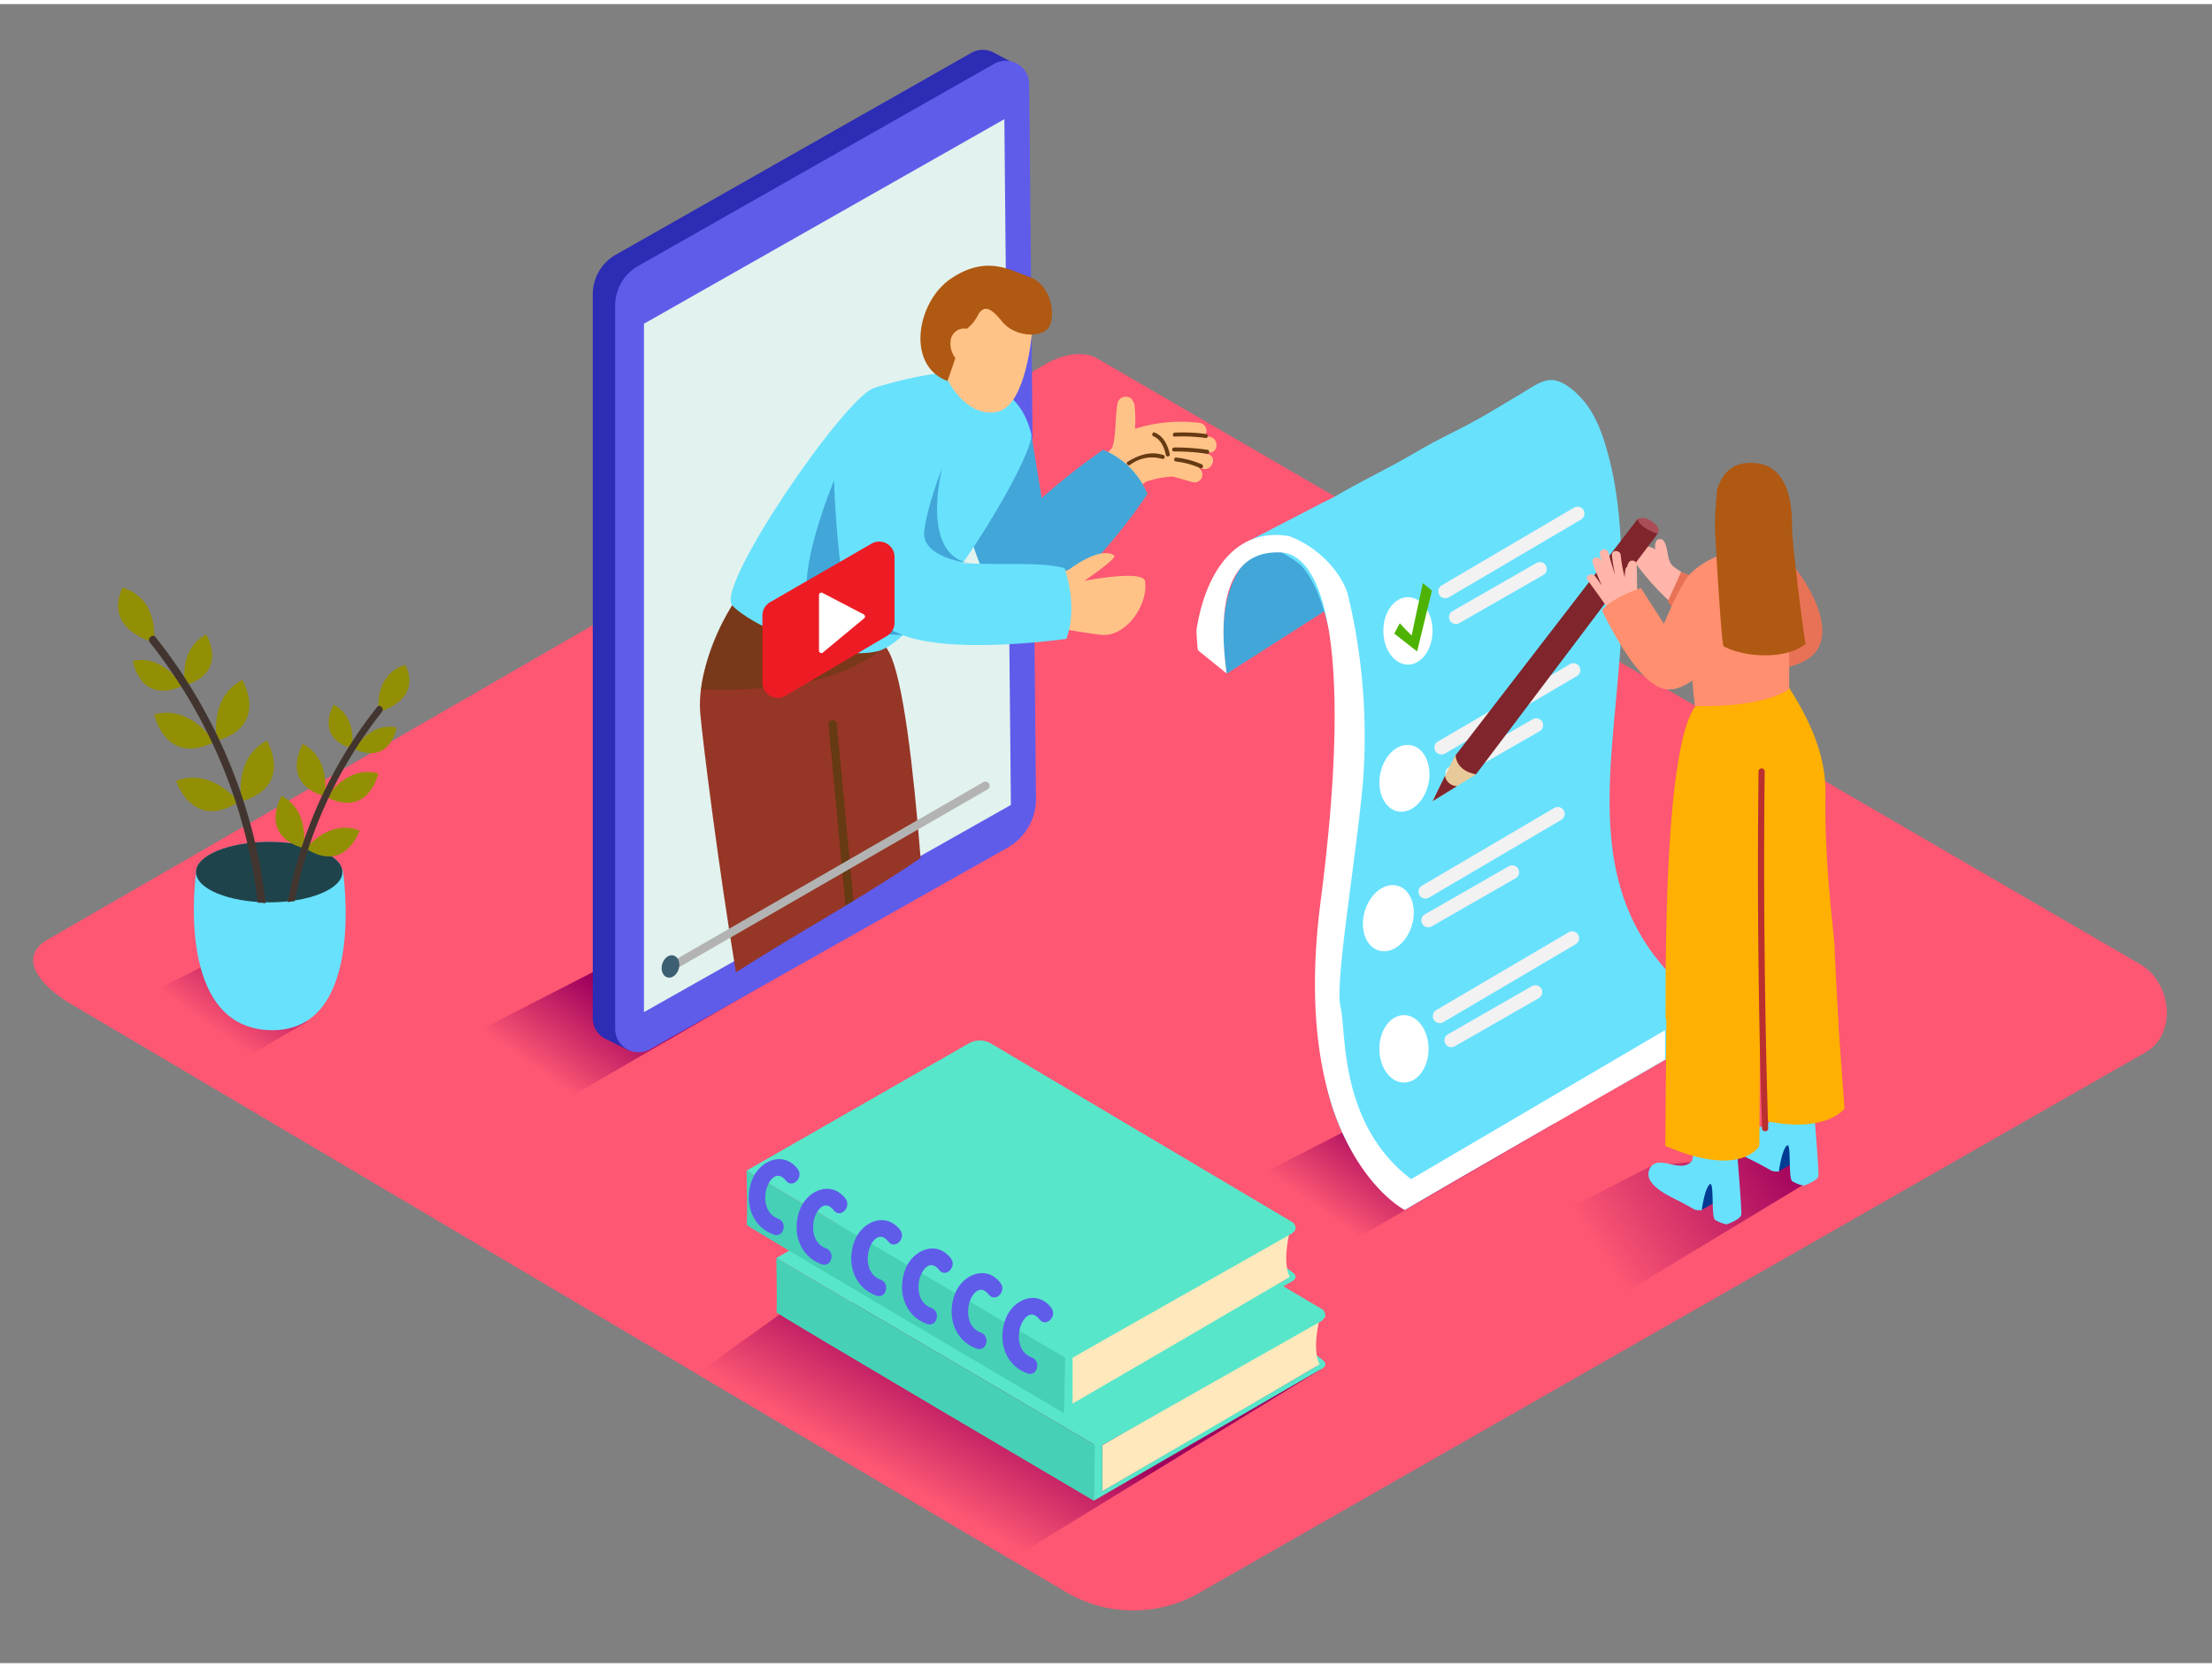 <svg id="Layer_2" data-name="Layer 2" xmlns="http://www.w3.org/2000/svg" xmlns:xlink="http://www.w3.org/1999/xlink" viewBox="0 0 400 300" width="406" height="306" class="illustration styles_illustrationTablet__1DWOa"><rect x="0" y="0" width="400" height="300" fill="#808080" stroke="none"/><defs><linearGradient id="linear-gradient" x1="38.01" y1="184.9" x2="49.11" y2="169.28" gradientUnits="userSpaceOnUse"><stop offset="0" stop-color="#fd5773"></stop><stop offset="1" stop-color="#9e005d"></stop></linearGradient><linearGradient id="linear-gradient-2" x1="101.35" y1="195.69" x2="112.45" y2="180.06" xlink:href="#linear-gradient"></linearGradient><linearGradient id="linear-gradient-3" x1="243.42" y1="221.35" x2="254.52" y2="205.72" xlink:href="#linear-gradient"></linearGradient><linearGradient id="linear-gradient-4" x1="289.06" y1="225.26" x2="322.3" y2="203.71" xlink:href="#linear-gradient"></linearGradient><linearGradient id="linear-gradient-5" x1="169.06" y1="270.83" x2="181.63" y2="248.82" xlink:href="#linear-gradient"></linearGradient></defs><title>PP</title><path d="M307.53,105.5,304,102.68c-.73-.59-1.54-.83-2-1.77-.51-1.15-.42-2.47-1-3.6a.87.87,0,0,0-1.37-.38,1.91,1.91,0,0,0-.26,1.71,3.59,3.59,0,0,0-2.16-.62,2,2,0,0,0-1.58,1.8c-.15,1.18.76,2.11,1.45,3a46.76,46.76,0,0,0,5.26,5.57c.33.29,3.6,2.77,3.51,3.12Z" fill="#ffb5a9"></path><polyline points="305.85 103.39 304.01 102.69 301.6 107.99 303.19 110.23" fill="#e87256"></polyline><path d="M193.23,287.42,13.5,181.2C7.78,178,2.87,172.71,8.45,169.25l180.37-104c2.71-1.68,6.82-2.78,9.57-1.18L387,173.61c5.72,3.32,6.75,12.6,1,15.93L216.92,287.25A23.9,23.9,0,0,1,193.23,287.42Z" fill="#fd5773"></path><path d="M58.56,178.74a1.73,1.73,0,0,1,.7-.45A25,25,0,0,0,53.14,167l-3.53.37L24.5,180.23l20.61,9.87,10.28-6A17.34,17.34,0,0,1,58.56,178.74Z" fill="url(#linear-gradient)"></path><polyline points="139.03 176.78 103.52 197.38 82.91 187.51 108.02 174.63 129.9 172.32" fill="url(#linear-gradient-2)"></polyline><polyline points="281.1 202.44 245.59 223.03 224.98 213.17 250.09 200.29 271.98 197.98" fill="url(#linear-gradient-3)"></polyline><polyline points="328.83 211.85 294.05 232.88 273.45 223.01 298.56 210.13 320.44 207.82" fill="url(#linear-gradient-4)"></polyline><polyline points="145.64 233.61 126 247.68 182.8 281.25 239.12 246.72" fill="url(#linear-gradient-5)"></polyline><path d="M229.77,97.49s-11.23,3.2-7.93,23.57l24.61-15.72S236.49,95.55,229.77,97.49Z" fill="#68e1fd"></path><path d="M229.77,97.49s-11.23,3.2-7.93,23.57l24.61-15.72S236.49,95.55,229.77,97.49Z" fill="#06489e" opacity="0.39"></path><path d="M35.47,157s-4.16,28.45,13.75,28.55C66.43,185.6,62,156.62,62,156.62S49.48,145.73,35.47,157Z" fill="#68e1fd"></path><ellipse cx="48.68" cy="156.96" rx="13.24" ry="5.47" fill="#68e1fd"></ellipse><ellipse cx="48.68" cy="156.96" rx="13.24" ry="5.47" opacity="0.7"></ellipse><path d="M27.84,115.42s-9.23-2.21-5.69-9.89C22.16,105.52,28.51,106.78,27.84,115.42Z" fill="#938f05"></path><path d="M33.46,123.16S32.18,116.6,37.3,114C37.3,114,41.42,120.83,33.46,123.16Z" fill="#938f05"></path><path d="M39.21,133.22s-1.53-7.85,4.6-11C43.81,122.21,48.74,130.43,39.21,133.22Z" fill="#938f05"></path><path d="M43.67,144.18s-1.53-7.85,4.6-11C48.27,133.16,53.2,141.39,43.67,144.18Z" fill="#938f05"></path><path d="M32.9,123.34s-3.26-5.84-8.88-4.55C24,118.78,25.3,126.69,32.9,123.34Z" fill="#938f05"></path><path d="M38.73,133.46s-4.17-6.83-10.83-5C27.9,128.43,29.81,137.83,38.73,133.46Z" fill="#938f05"></path><path d="M43.16,144.28s-4.89-6.33-11.32-3.81C31.84,140.47,34.77,149.6,43.16,144.28Z" fill="#938f05"></path><path d="M46.61,162.5h.13a6.38,6.38,0,0,1,1.29.1.64.64,0,0,0,0-.13,94.61,94.61,0,0,0-19.9-48c-.57-.72-1.59.3-1,1a92.88,92.88,0,0,1,19.48,47Z" fill="#42352f"></path><path d="M68.45,128s7.92-1.9,4.88-8.49C73.32,119.46,67.88,120.54,68.45,128Z" fill="#938f05"></path><path d="M63.63,134.59s1.1-5.63-3.3-7.9C60.33,126.69,56.8,132.59,63.63,134.59Z" fill="#938f05"></path><path d="M58.7,143.23s1.31-6.73-3.95-9.45C54.75,133.77,50.52,140.83,58.7,143.23Z" fill="#938f05"></path><path d="M54.87,152.63s1.31-6.73-3.95-9.45C50.92,143.17,46.69,150.23,54.87,152.63Z" fill="#938f05"></path><path d="M64.11,134.74s2.79-5,7.62-3.91C71.73,130.84,70.63,137.62,64.11,134.74Z" fill="#938f05"></path><path d="M59.11,143.43s3.57-5.86,9.29-4.32C68.4,139.12,66.76,147.18,59.11,143.43Z" fill="#938f05"></path><path d="M55.31,152.71s4.2-5.43,9.71-3.27C65,149.44,62.51,157.27,55.31,152.71Z" fill="#938f05"></path><path d="M68.2,127.11A81.13,81.13,0,0,0,52,162.39c.42-.07.85-.13,1.28-.17A79.67,79.67,0,0,1,69.07,128C69.56,127.37,68.69,126.49,68.2,127.11Z" fill="#42352f"></path><path d="M111.29,45.36,175.66,8.81a4.19,4.19,0,0,1,4.1,0h0l4.4,2.31-2.24.66a4.32,4.32,0,0,1,.07.71l1.23,129.19a10.13,10.13,0,0,1-5.15,8.92l-64.63,36.49a4.35,4.35,0,0,1-.4.19l.81,2-4-2a4.31,4.31,0,0,1-.77-.4l0,0h0a4.18,4.18,0,0,1-1.89-3.52V52.53A8.24,8.24,0,0,1,111.29,45.36Z" fill="#2c2cb5"></path><path d="M182.19,152.55,117.56,189a4.24,4.24,0,0,1-6.32-3.69V54.51a8.24,8.24,0,0,1,4.17-7.16l64.37-36.55a4.24,4.24,0,0,1,6.33,3.65l1.23,129.19A10.13,10.13,0,0,1,182.19,152.55Z" fill="#5f5cea"></path><polygon points="182.8 144.82 116.45 182.28 116.45 57.8 181.62 20.81 182.8 144.82" fill="#e2f2ee"></polygon><path d="M133.08,175.09c-3.3-20-6-41.83-6.43-46.62-.89-9.35,5.76-19.76,5.76-19.76s22.65-2.41,28.38,8.53c2.5,4.77,4.37,20.7,5.68,37.16C155.66,161.81,144.09,168,133.08,175.09Z" fill="#963626"></path><path d="M152.89,163l-3.07-32.74c-.09-1,1.42-1,1.51,0l3,31.88Z" fill="#663a12"></path><path d="M146,122.55a33.07,33.07,0,0,0,14.17-6.35l-.21-.35c-19.76,0-27.52-7.15-27.52-7.15a37.34,37.34,0,0,0-5.64,15.21A79.41,79.41,0,0,0,146,122.55Z" fill="#663a12" opacity="0.59"></path><path d="M218.42,81.38a31.8,31.8,0,0,0-5.1-.85,28.44,28.44,0,0,1,5.21.54c1.79.29,2-2.53.21-2.82l-.89-.14a1.47,1.47,0,0,0-.92-2.38,27.71,27.71,0,0,0-11.69,1.07,23.53,23.53,0,0,0-.08-4.28,1.25,1.25,0,0,0-.28-.67c-.34-1.21-2.53-1.18-2.8.38-.39,2.27-.27,4.58-.66,6.82a8.9,8.9,0,0,1-.31,1.2Q198.52,83,196,85.75c-1.19,1.32,1,2.88,2.22,1.71a1.67,1.67,0,0,0,.76.62l-.21.28a1.26,1.26,0,0,0-.15,1.27l-.2.2c-1.29,1.27.52,3.44,1.82,2.17l.45-.45a1.14,1.14,0,0,0,1.66-.46,13.31,13.31,0,0,1,4.38-4.36l.55-.38a17.89,17.89,0,0,1,4.75-.92c1.2.3,2.4.67,3.58,1a1.41,1.41,0,0,0,1.1-2.58l.77.17C219.21,84.49,220.19,81.83,218.42,81.38Z" fill="#ffc388"></path><path d="M218.08,77.74a31.26,31.26,0,0,0-5.62-.25c-.46,0-.52.74-.05.72a31.26,31.26,0,0,1,5.62.25C218.48,78.52,218.54,77.8,218.08,77.74Z" fill="#663a12"></path><path d="M218.34,80.6a38.73,38.73,0,0,0-6-.42c-.46,0-.52.72-.05.72a38.72,38.72,0,0,1,6,.42C218.75,81.39,218.8,80.67,218.34,80.6Z" fill="#663a12"></path><path d="M210.38,81.55c-2.3-.78-4.53,0-6.49,1.23-.39.25.08.8.46.55a6.57,6.57,0,0,1,5.78-1.1A.36.36,0,0,0,210.38,81.55Z" fill="#663a12"></path><path d="M211.53,81.38c-.37-1.63-1.07-3.22-2.71-3.9-.43-.18-.67.5-.24.68,1.39.58,1.94,2,2.24,3.35C210.92,82,211.63,81.83,211.53,81.38Z" fill="#663a12"></path><path d="M217.32,83.23A15.28,15.28,0,0,0,212.7,82c-.46-.05-.52.67-.05.72a14.66,14.66,0,0,1,4.43,1.21C217.5,84.1,217.74,83.42,217.32,83.23Z" fill="#663a12"></path><path d="M199.48,80.61a119.68,119.68,0,0,0-11.11,8.73l-1.91-11.68-14.14,4.57s3,18.41,7.23,23.16c0,0,3.84,5.41,11,1.6,5.07-2.71,13.08-12.55,16.92-18.42A14.52,14.52,0,0,0,199.48,80.61Z" fill="#68e1fd"></path><path d="M199.48,80.61a119.68,119.68,0,0,0-11.11,8.73l-1.91-11.68-14.14,4.57s3,18.41,7.23,23.16c0,0,3.84,5.41,11,1.6,5.07-2.71,13.08-12.55,16.92-18.42A14.52,14.52,0,0,0,199.48,80.61Z" fill="#06489e" opacity="0.39"></path><path d="M170.41,66.8c-.75-.19-6.95.86-12.34,2.61s-28.74,35.89-25.67,39.31,17.49,10.22,26.16,8.34,28.86-35.56,27.91-39.39c-2.17-8.77-8.95-8.8-8.95-8.8" fill="#68e1fd"></path><path d="M186.61,59.41s-1,12.92-6.05,14.25-9-4.39-9.92-7.43S171,49,179.35,51.69,186.61,59.41,186.61,59.41Z" fill="#ffc388"></path><path d="M186.07,49.3c-3.56-1.24-7.67-3.91-14,.27s-8.29,15.79-.73,18.59L172.77,64a4.22,4.22,0,0,1-.88-3,2.45,2.45,0,0,1,2.93-2.28,6.41,6.41,0,0,0,1.88-2.22c1.28-2.53,2.72-1.28,4.6,1s5.87,2.93,7.85,1.5S190.58,50.87,186.07,49.3Z" fill="#af5912"></path><path d="M174.6,104.37s-7.51-6.26-7.51-9S171,72.59,164.54,71,152.84,84.57,151,93.49s11.75,18.41,11.75,18.41" fill="#68e1fd"></path><path d="M185.16,105.09l8.15-2.83s5.57-4.34,8.16-2.55c.69.48-5.41,4.59-5.41,4.59s10.65-2.09,11,.06c.63,4.18-3.4,10.19-8,9.69a142,142,0,0,1-14.81-2.73" fill="#ffc388"></path><path d="M192.52,102c-4.53-1.22-11.26-.49-17.56-.89-8.09,0-17.28-.84-16.63,7.79.72,9.6,27,6.87,34.52,5.89C194.27,110.65,193.86,106.21,192.52,102Z" fill="#68e1fd"></path><path d="M163.33,114.09s-10.18-3.27-11.26-11.93-1.25-16-1.25-16-7.05,16.84-4.31,22.37S163.33,114.09,163.33,114.09Z" fill="#06489e" opacity="0.39"></path><path d="M175,101.06s-8.38-1-7.87-5.68,3.24-11.45,3.24-11.45S166.39,99.09,175,101.06Z" fill="#06489e" opacity="0.39"></path><path d="M139.26,108.15,157.6,97.57a2.77,2.77,0,0,1,4.16,2.4v11.9a2.77,2.77,0,0,1-1.37,2.39l-18.34,10.8a2.77,2.77,0,0,1-4.18-2.39V110.56A2.77,2.77,0,0,1,139.26,108.15Z" fill="#ed1c24"></path><path d="M148.1,106.85c0,2,0,7.83,0,10.08a.43.43,0,0,0,.7.33l7.47-6.19a.43.43,0,0,0-.08-.71l-7.46-3.89A.43.43,0,0,0,148.1,106.85Z" fill="#fff"></path><path d="M121.34,175l57.24-33a.75.75,0,0,0-.76-1.3l-57.24,33a.75.75,0,0,0,.76,1.3Z" fill="#b3b3b3"></path><ellipse cx="121.25" cy="174.03" rx="2.06" ry="1.56" transform="translate(-79.5 242.5) rotate(-73.97)" fill="#3c6071"></ellipse><path d="M312.29,183.63c-10.64,7.7-22.78,13.6-34,20.15-8.1,4.72-16.15,9.52-24.23,14.27-25.54-19.87-11.78-52.93-11.66-79.46,0-9.18-.13-18.77-2.62-27.67-.91-3.25-2.14-6.68-4.37-9.28-1-1.13-8.1-5.48-9.91-4.41l12.69-6.56c.76-.45,2.43-1.17,3.19-1.62,4.31-2.55,9.85-5.18,14.15-7.73,5.31-3.15,8.51-4.32,13.82-7.46l6-3.58c1.73-1,3.78-2.7,5.95-2.21,1.94.44,3.75,2.13,5,3.59,2.23,2.6,3.46,6,4.37,9.28,2.5,8.9,2.66,18.49,2.62,27.67C293.2,136.33,281.59,164.6,312.29,183.63Z" fill="#68e1fd"></path><ellipse cx="254.6" cy="113.34" rx="4.45" ry="6.1" fill="#fff"></ellipse><path d="M262,107.27,285.9,93.21a1.25,1.25,0,0,0-1.26-2.16l-23.93,14.06a1.25,1.25,0,0,0,1.26,2.16Z" fill="#f2f2f2"></path><path d="M263.91,111.93l15.18-8.7a1.25,1.25,0,0,0-1.26-2.16l-15.18,8.7a1.25,1.25,0,0,0,1.26,2.16Z" fill="#f2f2f2"></path><ellipse cx="253.96" cy="140.01" rx="6.1" ry="4.45" transform="translate(65.98 360.82) rotate(-78.46)" fill="#fff"></ellipse><path d="M261.31,135.52l23.93-14.06A1.25,1.25,0,0,0,284,119.3L260,133.36a1.25,1.25,0,0,0,1.26,2.16Z" fill="#f2f2f2"></path><path d="M263.25,140.18l15.18-8.7a1.25,1.25,0,0,0-1.26-2.16L262,138a1.25,1.25,0,0,0,1.26,2.16Z" fill="#f2f2f2"></path><ellipse cx="251.06" cy="165.3" rx="6.1" ry="4.45" transform="translate(21.77 359.67) rotate(-73.65)" fill="#fff"></ellipse><path d="M258.39,161.58l23.93-14.06a1.25,1.25,0,0,0-1.26-2.16l-23.93,14.06a1.25,1.25,0,0,0,1.26,2.16Z" fill="#f2f2f2"></path><path d="M258.9,166.77l15.18-8.7a1.25,1.25,0,0,0-1.26-2.16l-15.18,8.7a1.25,1.25,0,0,0,1.26,2.16Z" fill="#f2f2f2"></path><ellipse cx="253.88" cy="188.92" rx="4.45" ry="6.1" fill="#fff"></ellipse><path d="M261,184.1,284.93,170a1.25,1.25,0,0,0-1.26-2.16l-23.93,14.06A1.25,1.25,0,0,0,261,184.1Z" fill="#f2f2f2"></path><path d="M263.09,188.45l15.18-8.7a1.25,1.25,0,0,0-1.26-2.16l-15.18,8.7a1.25,1.25,0,0,0,1.26,2.16Z" fill="#f2f2f2"></path><path d="M252.13,113.83l1-1.87s2.17,2.39,2.17,2.15,2-9.4,2-9.4l1.64,1.35-2.68,11Z" fill="#4eb300"></path><path d="M296.2,93.07s1.2-.61,2.8.68.71,2.1.71,2.1S295.86,95.41,296.2,93.07Z" fill="#aa4d56"></path><path d="M265.59,140c.24-.12,1.1-.66,1.35-.76l32.78-43.43s-3.68-1.33-3.51-2.78L263.09,136c-.28.77-.59,1.52-.92,2.28l2.12,2.38A4.92,4.92,0,0,1,265.59,140Z" fill="#7f252b"></path><path d="M266.94,139.28s-3.54-.4-3.74-3.56l-4.13,8.41Z" fill="#e8ca9a"></path><path d="M259.07,144.13l2.23-4.57a2.27,2.27,0,0,0,2.18,1.86Z" fill="#7f252b"></path><path d="M319.45,122.09a.76.76,0,0,1,.25-1.34c2.54-.67,5.52-1,7.64-2.63,4.5-3.56,1.06-10.62-1.41-14.33a23.77,23.77,0,0,0-3.81-4.43c-.11-.1-1.83-1.4-1.82-1.45l-7.88,26-2.73,2a34.75,34.75,0,0,0,9.32.24A18.27,18.27,0,0,1,319.45,122.09Z" fill="#e87256"></path><path d="M321.63,211.06l3.27-1.81-.83-4.67s-4.87.46-5.3,2.19" fill="#003b94"></path><path d="M320.4,211c-.74-.45-1.51-.85-2.26-1.26-1.89-1-4.62-2.11-5.78-4a2.26,2.26,0,0,1,.15-2.54c1.72-2.07,5.46,1.33,7.38-1,.38-.46.55-7.65.55-7.65l7.29,2s1.24,14.46,1.1,15.36-2.65,1.75-2.65,1.75a6.46,6.46,0,0,1-2.1-.82c-.76-.56-.07-7.34-1-6.39s-1.4,4.66-1.4,4.66A5,5,0,0,1,320.4,211Z" fill="#68e1fd"></path><path d="M307.68,218.05l3.27-1.81-.83-4.67s-4.87.46-5.3,2.19" fill="#003b94"></path><path d="M306.45,218c-.74-.45-1.51-.85-2.26-1.26-1.89-1-4.62-2.11-5.78-4a2.26,2.26,0,0,1,.15-2.54c1.72-2.07,5.46,1.33,7.38-1,.38-.46.55-7.65.55-7.65l7.29,2s1.24,14.46,1.1,15.36-2.65,1.75-2.65,1.75a6.46,6.46,0,0,1-2.1-.82c-.76-.56-.07-7.34-1-6.39s-1.4,4.66-1.4,4.66A5,5,0,0,1,306.45,218Z" fill="#68e1fd"></path><path d="M331.44,171l2.11,28.73s-3.41,4.72-14.9,2.09h0l-.11-19.37" fill="#ffb000"></path><path d="M318.14,176.72c.25,2.48,0,29.76,0,29.76s-3.17,5.94-17,0l.19-23.18" fill="#ffb000"></path><path d="M332.51,185.5c-.94.65-1.27-7.68-2.25-7.11a56,56,0,0,1-11.33,5l-.09,0a.78.78,0,0,0-1,.39,59.87,59.87,0,0,1-7.44,1.69c-3.23.52-5.9-1.87-9.21-2,0-12.68-.06-48.82,5.34-56.45l16-5.34c.07,1.32,7.76,10.22,7.57,21.07-.21,12.23,1.38,23.77,1.65,27.59C331.72,170.94,332.48,184.81,332.51,185.5Z" fill="#ffb000"></path><path d="M305,112.39l1.48,14.55s11.92.48,17.06-3.07V111.53" fill="#ff8f6f"></path><path d="M288.46,103.48l1.22,1.66A39.93,39.93,0,0,1,288,101c-.34-1,1.21-1.35,1.55-.39l.18.49q-.22-.77-.42-1.55a.8.8,0,0,1,1.55-.39,41.49,41.49,0,0,0,1.2,4,28.36,28.36,0,0,1-.57-3.51c-.1-1,1.5-1,1.59,0a25.27,25.27,0,0,0,.72,4q0-.68.13-1.37a.81.81,0,0,1,.33-.57c0-.18.1-.35.16-.53a.8.8,0,0,1,1.56.24l.1,6a7.17,7.17,0,0,0,1.12,1.71,27.81,27.81,0,0,0-2.22,1.74,22.93,22.93,0,0,0-1.81,1.74q-.77-1-1.48-2a.87.87,0,0,1-.15-.17q-2.14-3.16-4.42-6.23C286.46,103.45,287.86,102.67,288.46,103.48Z" fill="#ffb5a9"></path><path d="M312.58,99.12s-5.63,1.52-7.91,5.17a64.39,64.39,0,0,0-3.77,7.78l-4.16-6.46s-5,1.55-7.05,4c0,0,6,13.09,11.21,14.22s10.75-7.76,10.75-7.76,1.15,3.68.92-.25" fill="#ff8f6f"></path><path d="M326.53,115.65c-3.18,2.81-10.8,2.67-14.88.45-.42-1.45-1.48-19.63-1.52-21.18-.07-2.24.19-4.48.34-6.72a.65.65,0,0,0,0-.29c.75-2.52,2.29-4.66,5.33-4.92,7.87-.67,8.31,8,8.25,11.58C324,96.63,326.13,114.32,326.53,115.65Z" fill="#af5912"></path><path d="M318,138.76a.55.55,0,0,1,1.11,0q-.35,32.28.63,64.54c0,.71-1.08.71-1.11,0Q317.62,171,318,138.76Z" fill="#ba2f2f"></path><path d="M255.18,212.48c-13.15-10-11.69-26.71-12.76-31.09s2.52-24.85,4-40.13a109.61,109.61,0,0,0-2.7-34.57c-.8-2.8-4.15-8-10.56-10.47-10.26-1.75-15.34,7.39-16.8,17,.06,2.16.25,3.61.25,3.61l5.2,4.21c-2.91-21.53,6.38-21.9,9.48-21.9,8.37,0,13.36,18.05,7.52,63.1S254,218.05,254,218.05l47.1-27.18v-5.33Z" fill="#fff"></path><path d="M238.63,246.92c.19,0,1.92-.69.46-1.8a29.9,29.9,0,0,0-3-2.06" fill="#58e6ca"></path><path d="M238.63,237.76s-1.45,5.38,0,8.25l-19.76,11.61-19.54,11.31v-8.35" fill="#ffe8bc"></path><path d="M239.28,236.92q-.07.56-.14,1.12l-39.81,22.53v8.35l39.78-23.2c0,.33,0,.66,0,1l-41.33,23.92V259.24Z" fill="#58e6ca"></path><path d="M239.06,237.07,198,260.57l-57.61-33.82,40.18-23a4,4,0,0,1,4,0L239.07,236A.6.6,0,0,1,239.06,237.07Z" fill="#58e6ca"></path><path d="M197.79,270.63s-57.58-33.91-57.4-34.07,0-9.81,0-9.81L198,260.57Z" fill="#46d1b6"></path><path d="M239.07,236a1.46,1.46,0,0,1,.6,1c.07.7-.68,1-.94,1.19" fill="#58e6ca"></path><path d="M233.24,231.1c.19,0,1.92-.69.46-1.8a29.9,29.9,0,0,0-3-2.06" fill="#58e6ca"></path><path d="M233.24,221.94s-1.45,5.38,0,8.25L213.48,241.8l-19.54,11.31v-8.35" fill="#ffe8bc"></path><path d="M233.89,221.11q-.07.56-.14,1.12l-39.81,22.53v8.35l39.78-23.2c0,.33,0,.66,0,1l-41.33,23.92V243.43Z" fill="#58e6ca"></path><path d="M233.68,221.26l-41.06,23.5L135,210.94l40.18-23a4,4,0,0,1,4,0l54.51,32.31A.6.6,0,0,1,233.68,221.26Z" fill="#58e6ca"></path><path d="M192.41,254.82s-57.58-33.91-57.4-34.07,0-9.81,0-9.81l57.61,33.82Z" fill="#46d1b6"></path><path d="M233.68,220.23a1.46,1.46,0,0,1,.6,1c.07.7-.68,1-.94,1.19" fill="#58e6ca"></path><path d="M144.24,210.64c-2.63-3.4-6.93-1.48-8.25,2-1.48,3.9-.18,8.37,3.91,9.87,1.82.66,2.6-2.23.8-2.89-2.06-.75-2.59-3-2.19-5,.37-1.79,1.94-4,3.6-1.88C143.3,214.29,145.41,212.15,144.24,210.64Z" fill="#5f5cea"></path><path d="M152.89,216c-2.63-3.4-6.93-1.48-8.25,2-1.48,3.9-.18,8.37,3.91,9.87,1.82.66,2.6-2.23.8-2.89-2.06-.75-2.59-3-2.19-5,.37-1.79,1.94-4,3.6-1.88C151.95,219.67,154.06,217.53,152.89,216Z" fill="#5f5cea"></path><path d="M162.77,221.67c-2.63-3.4-6.93-1.48-8.25,2-1.48,3.9-.18,8.37,3.91,9.87,1.82.66,2.6-2.23.8-2.89-2.06-.75-2.59-3-2.19-5,.37-1.79,1.94-4,3.6-1.88C161.83,225.31,163.94,223.18,162.77,221.67Z" fill="#5f5cea"></path><path d="M171.95,226.8c-2.63-3.4-6.93-1.48-8.25,2-1.48,3.9-.18,8.37,3.91,9.87,1.82.66,2.6-2.23.8-2.89-2.06-.75-2.59-3-2.19-5,.37-1.79,1.94-4,3.6-1.88C171,230.44,173.11,228.31,171.95,226.8Z" fill="#5f5cea"></path><path d="M180.92,231.25c-2.63-3.4-6.93-1.48-8.25,2-1.48,3.9-.18,8.37,3.91,9.87,1.82.66,2.6-2.23.8-2.89-2.06-.75-2.59-3-2.19-5,.37-1.79,1.94-4,3.6-1.88C180,234.89,182.09,232.76,180.92,231.25Z" fill="#5f5cea"></path><path d="M190.1,235.74c-2.63-3.4-6.93-1.48-8.25,2-1.48,3.9-.18,8.37,3.91,9.87,1.82.66,2.6-2.23.8-2.89-2.06-.75-2.59-3-2.19-5,.37-1.79,1.94-4,3.6-1.88C189.16,239.38,191.27,237.25,190.1,235.74Z" fill="#5f5cea"></path></svg>